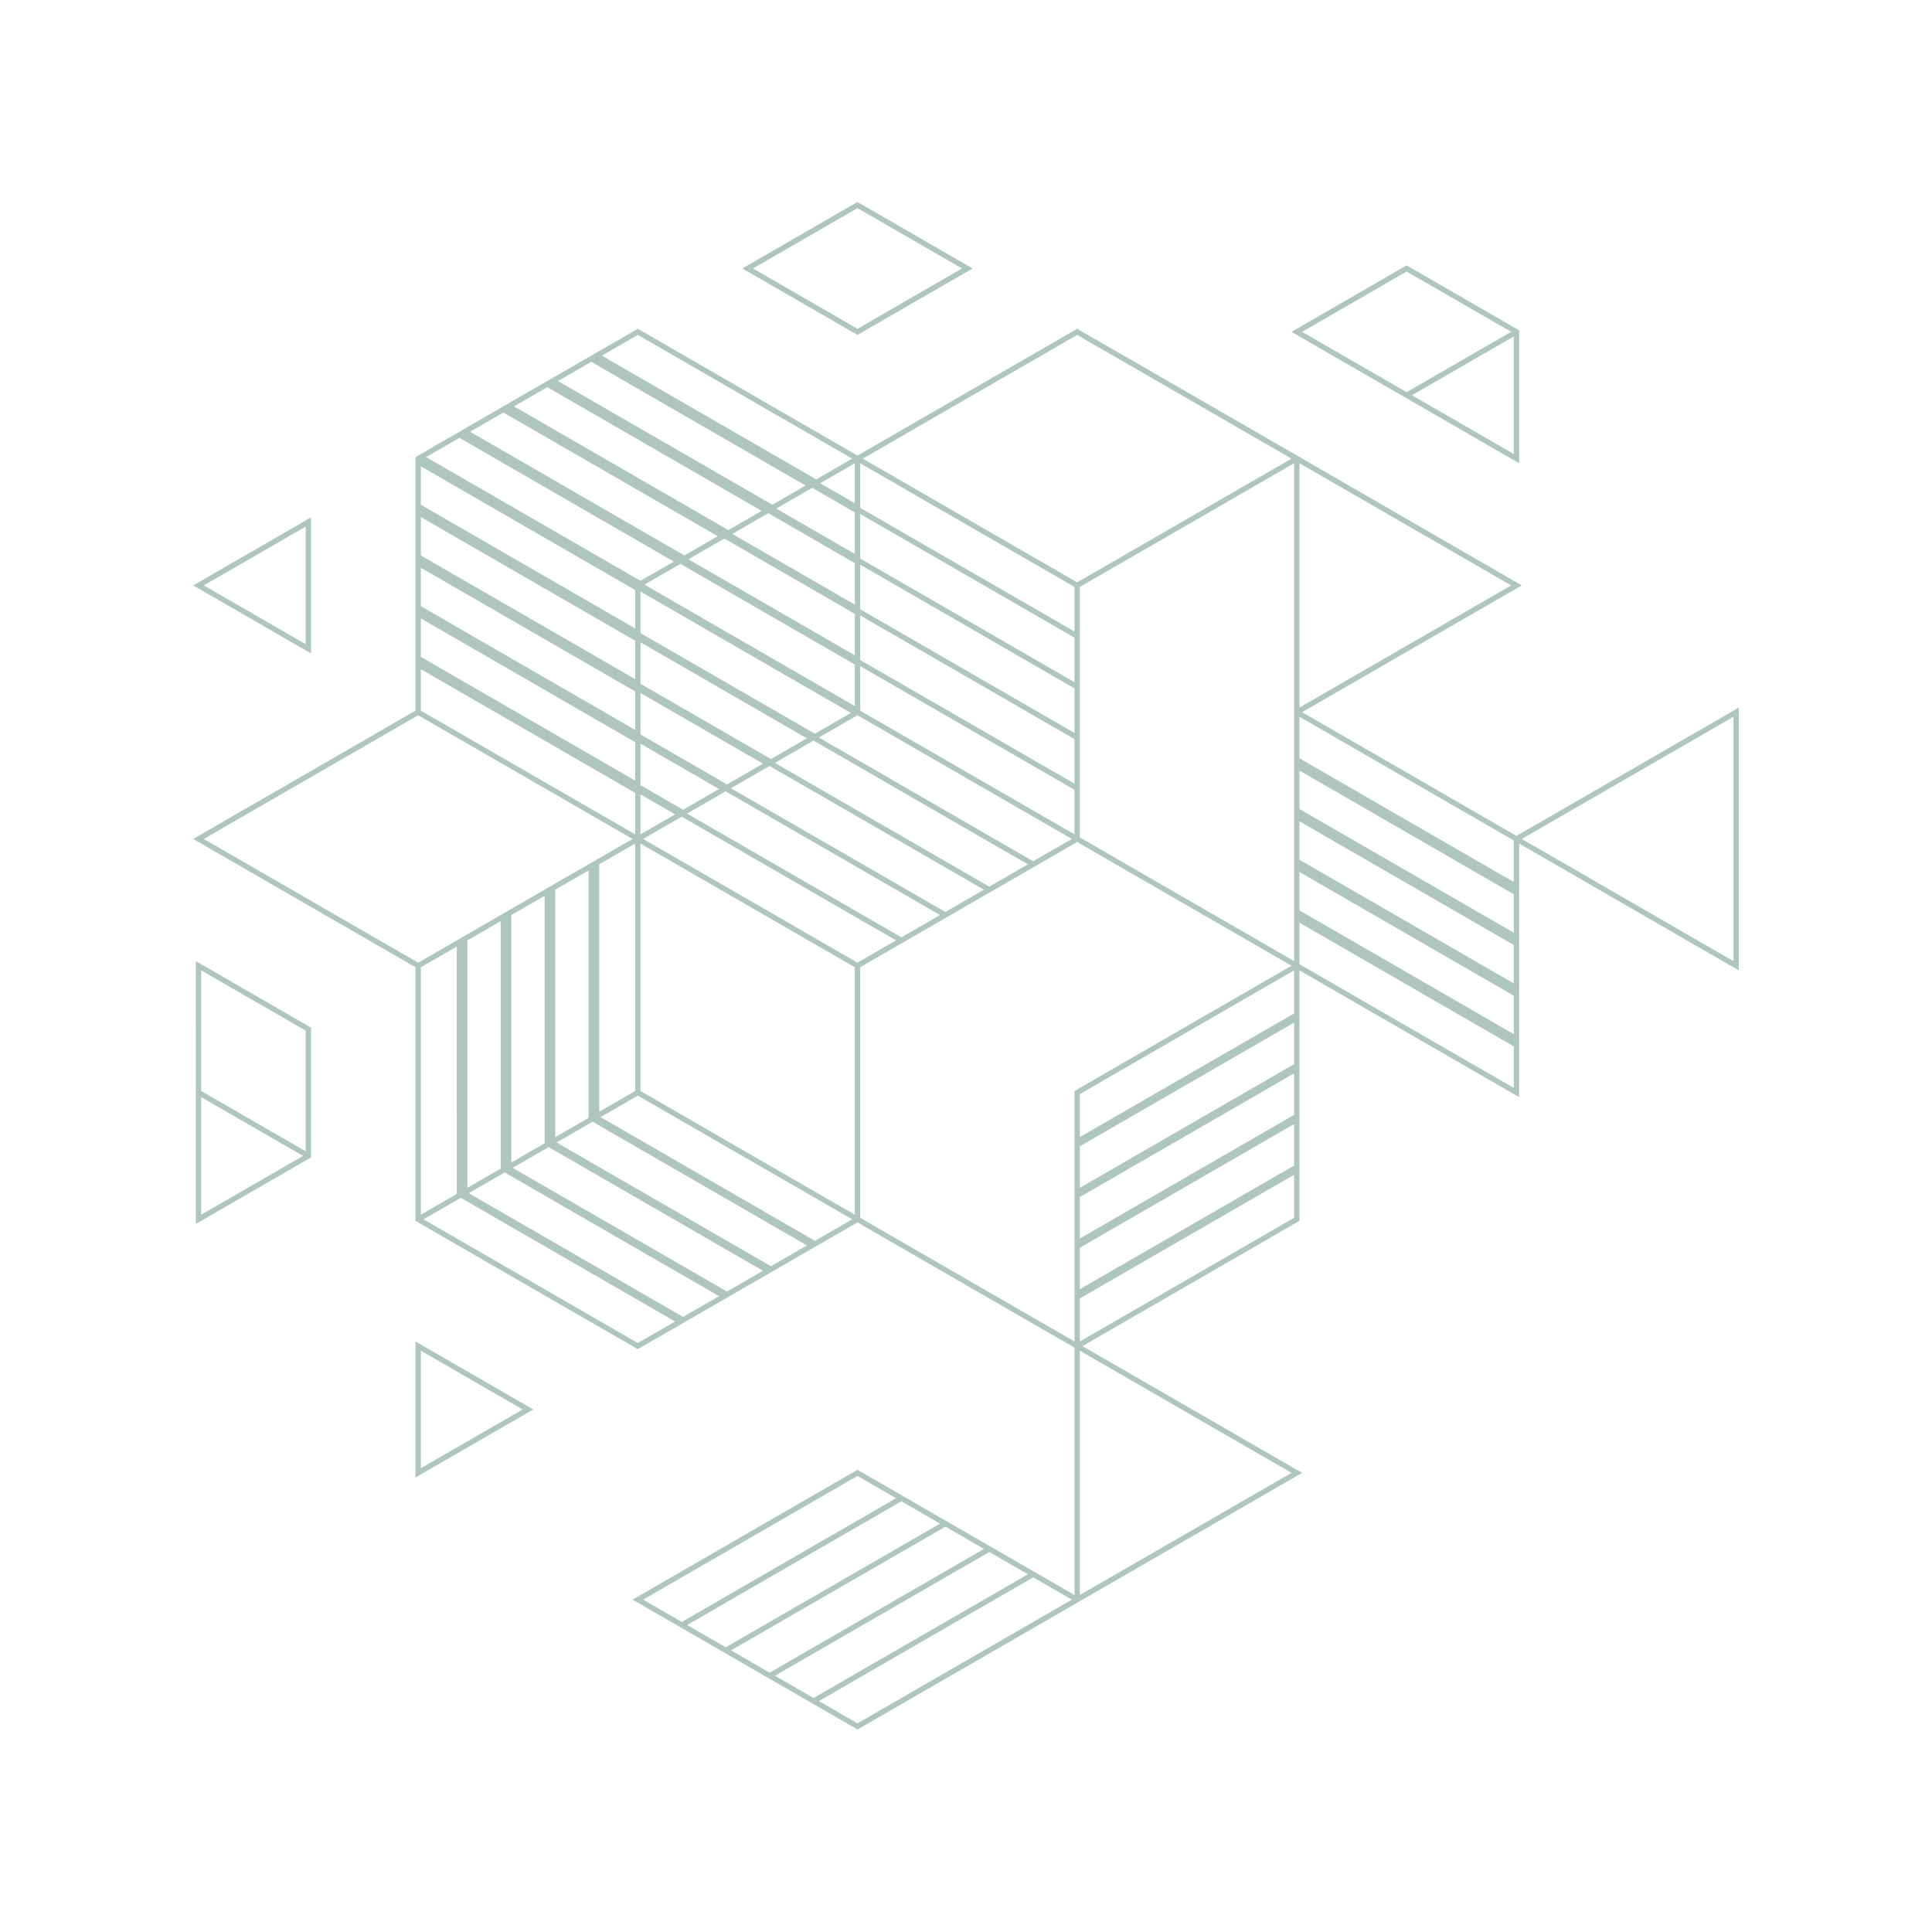 <svg xmlns="http://www.w3.org/2000/svg" xmlns:xlink="http://www.w3.org/1999/xlink" width="1080" zoomAndPan="magnify" viewBox="0 0 810 810" height="1080" preserveAspectRatio="xMidYMid meet" version="1.0"><defs><clipPath id="826a3320ab"><path d="M 81 84.688 L 729 84.688 L 729 725.094 L 81 725.094 Z M 81 84.688 " clip-rule="nonzero"/></clipPath></defs><g clip-path="url(#826a3320ab)"><path fill="#5E8D83" d="M 633.559 245.43 L 544.805 194.207 L 544.805 296.656 Z M 634.668 438.719 L 544.812 386.852 L 544.812 404.25 L 634.668 456.117 Z M 544.812 381.703 L 634.668 433.566 L 634.668 417.453 L 544.812 365.594 Z M 634.668 396.195 L 544.812 344.332 L 544.812 360.449 L 634.668 412.309 Z M 634.668 374.934 L 544.812 323.066 L 544.812 339.184 L 634.668 391.047 Z M 634.668 352.379 C 604.711 335.117 574.762 317.801 544.812 300.516 L 544.812 317.926 L 634.668 369.785 Z M 589.742 111.262 C 605.469 120.32 621.188 129.402 636.902 138.484 L 636.902 194.207 L 541.469 139.125 Z M 589.742 164.414 L 633.559 139.125 L 589.742 113.836 L 545.922 139.125 Z M 634.668 141.055 L 591.965 165.699 L 634.668 190.348 Z M 266.297 289.887 L 176.438 238.023 L 176.438 254.137 L 266.297 306.004 Z M 266.297 268.629 L 176.438 216.762 L 176.438 232.879 L 266.297 284.738 Z M 266.297 247.363 L 176.438 195.496 L 176.438 211.617 L 266.297 263.48 Z M 282.488 235.449 L 192.621 183.578 L 178.66 191.633 L 268.527 243.504 Z M 300.906 224.816 L 211.039 172.949 L 197.082 181.004 L 286.945 232.871 Z M 357.281 192.281 L 267.41 140.41 L 252.336 149.109 L 342.203 200.98 Z M 268.527 307.938 L 304.805 328.871 L 319.875 320.172 L 268.527 290.535 Z M 283.043 341.43 L 268.527 333.055 L 268.527 349.809 Z M 268.527 329.195 L 286.387 339.5 L 301.461 330.801 L 268.527 311.793 Z M 450.48 331.121 L 360.621 279.258 L 360.621 297.941 L 450.48 349.809 Z M 450.48 309.863 L 360.621 257.996 L 360.621 276.684 L 450.48 328.551 Z M 450.48 288.602 L 360.621 236.734 L 360.621 255.422 L 450.48 307.289 Z M 306.457 330.469 L 396.34 382.348 L 412.531 373.008 L 322.641 321.125 Z M 375.691 394.266 L 285.82 342.391 L 269.641 351.738 L 359.508 403.609 Z M 288.047 341.102 L 377.922 392.98 L 394.109 383.637 L 304.227 331.754 Z M 266.297 332.41 L 176.438 280.547 L 176.438 297.949 L 266.297 349.809 Z M 176.438 275.398 L 266.297 327.262 L 266.297 311.148 L 176.438 259.285 Z M 319.32 214.188 L 229.457 162.316 L 215.496 170.375 L 305.363 222.242 Z M 233.914 159.742 L 323.781 211.609 L 337.746 203.555 L 247.879 151.684 Z M 338.297 309.543 L 268.527 269.273 L 268.527 286.676 L 323.223 318.238 Z M 268.527 265.414 L 341.641 307.613 L 356.715 298.906 L 268.527 248.008 Z M 358.387 236.09 L 322.105 215.148 L 307.031 223.848 L 358.387 253.492 Z M 343.863 202.594 L 358.387 210.973 L 358.387 194.211 Z M 358.387 214.828 L 340.527 204.52 L 325.449 213.219 L 358.387 232.23 Z M 288.609 234.48 L 358.387 274.754 L 358.387 257.352 L 303.688 225.777 Z M 358.387 278.609 L 285.273 236.406 L 270.195 245.109 L 358.387 296.012 Z M 430.949 362.375 L 341.066 310.496 L 324.871 319.84 L 414.758 371.719 Z M 343.297 309.211 L 433.176 361.09 L 449.371 351.742 L 359.504 299.871 Z M 450.48 267.344 L 360.621 215.477 L 360.621 234.164 L 450.48 286.027 Z M 360.621 212.902 L 450.48 264.77 L 450.48 246.07 L 360.621 194.207 Z M 361.73 192.281 L 451.598 244.148 L 541.469 192.281 L 451.598 140.41 Z M 130.387 430.824 C 130.387 448.973 130.359 467.121 130.391 485.266 L 82.117 513.125 C 82.098 476.406 82.113 439.688 82.113 402.969 Z M 127.051 484.621 L 84.344 459.973 L 84.344 509.27 Z M 84.344 457.402 L 128.164 482.695 L 128.164 432.109 L 84.34 406.82 Z M 130.391 216.926 L 130.391 273.941 L 81 245.434 Z M 128.156 220.785 L 85.453 245.43 L 128.156 270.078 Z M 359.504 84.688 C 375.605 93.957 391.691 103.258 407.777 112.551 C 391.688 121.84 375.586 131.109 359.504 140.41 C 343.426 131.109 327.32 121.84 311.234 112.551 Z M 359.504 87.262 L 315.684 112.551 L 359.504 137.844 L 403.324 112.551 Z M 358.391 405.535 L 268.527 353.668 L 268.527 457.402 L 358.391 509.266 Z M 450.488 562.426 L 450.488 457.402 L 541.465 404.891 L 451.594 353.023 C 421.246 370.484 390.961 388.055 360.621 405.531 L 360.621 510.559 Z M 452.715 480.602 L 452.715 498 L 542.574 446.133 L 542.574 428.734 Z M 542.574 406.824 L 452.715 458.691 L 452.715 476.742 L 542.574 424.875 Z M 452.715 519.258 L 542.574 467.395 L 542.574 449.996 L 452.715 501.863 Z M 452.715 540.523 L 542.574 488.656 L 542.574 471.258 L 452.715 523.121 Z M 542.574 492.516 L 452.711 544.383 L 452.711 562.426 L 542.574 510.559 Z M 251.219 362.371 L 251.223 466.105 L 266.305 457.402 L 266.301 353.668 Z M 232.797 373 L 232.797 476.742 L 246.77 468.672 L 246.766 364.941 Z M 214.375 383.633 L 214.375 487.371 L 228.348 479.309 L 228.348 375.57 Z M 195.961 394.262 L 195.961 498 L 209.93 489.938 L 209.926 386.203 Z M 176.438 509.27 L 191.516 500.57 L 191.508 396.832 L 176.438 405.531 Z M 283.043 554.047 L 193.184 502.18 L 177.551 511.199 L 267.414 563.066 Z M 196.527 500.25 L 286.387 552.117 L 301.461 543.414 L 211.598 491.547 Z M 251.785 468.355 L 341.645 520.219 L 357.277 511.199 L 267.418 459.332 Z M 319.879 532.785 L 230.016 480.914 L 214.941 489.621 L 304.805 541.484 Z M 233.359 478.988 L 323.223 530.855 L 338.301 522.148 L 248.441 470.285 Z M 219.141 590.926 L 176.438 566.285 L 176.438 615.578 Z M 223.594 590.93 L 174.203 619.438 L 174.203 562.426 Z M 541.469 617.504 L 452.711 566.277 L 452.715 668.73 Z M 285.832 680.004 L 375.695 628.133 L 359.504 618.789 L 269.641 670.66 Z M 341.09 711.895 L 430.961 660.031 L 414.77 650.684 L 324.902 702.555 Z M 433.184 661.316 L 343.32 713.184 L 359.508 722.527 L 449.379 670.66 Z M 304.254 690.637 L 394.121 638.77 L 377.926 629.422 L 288.059 681.289 Z M 396.348 640.055 L 306.484 691.922 L 322.672 701.27 L 412.539 649.398 Z M 542.578 194.207 L 452.715 246.07 L 452.715 351.098 L 542.574 402.961 C 542.574 333.371 542.578 263.797 542.578 194.207 Z M 453.824 564.359 L 545.918 617.508 C 483.793 653.383 421.664 689.266 359.508 725.094 C 328.062 706.969 296.629 688.812 265.191 670.66 C 296.625 652.508 328.086 634.395 359.504 616.223 L 450.488 668.73 C 450.488 634.152 450.508 599.578 450.488 564.996 C 420.145 547.523 389.824 530.004 359.504 512.484 L 267.414 565.641 C 236.312 547.766 205.262 529.785 174.199 511.84 L 174.199 405.527 L 81.004 351.738 L 174.199 297.949 L 174.199 191.641 C 205.273 173.703 236.316 155.723 267.418 137.844 L 359.508 190.992 L 451.594 137.844 C 513.781 173.617 575.871 209.57 638.012 245.434 L 545.918 298.59 L 635.785 350.457 L 728.992 296.664 C 728.992 333.383 729.012 370.102 728.988 406.82 C 698.293 389.109 667.605 371.375 636.902 353.668 L 636.902 459.98 C 606.207 442.262 575.496 424.559 544.805 406.824 L 544.805 511.84 C 514.492 529.355 484.172 546.883 453.824 564.359 Z M 265.188 351.738 L 175.32 299.871 L 85.453 351.738 L 175.32 403.609 C 205.277 386.32 235.234 369.027 265.188 351.738 Z M 726.766 300.512 L 638.012 351.738 L 726.766 402.965 L 726.766 300.512 " fill-opacity=".5" fill-rule="nonzero"/></g></svg>